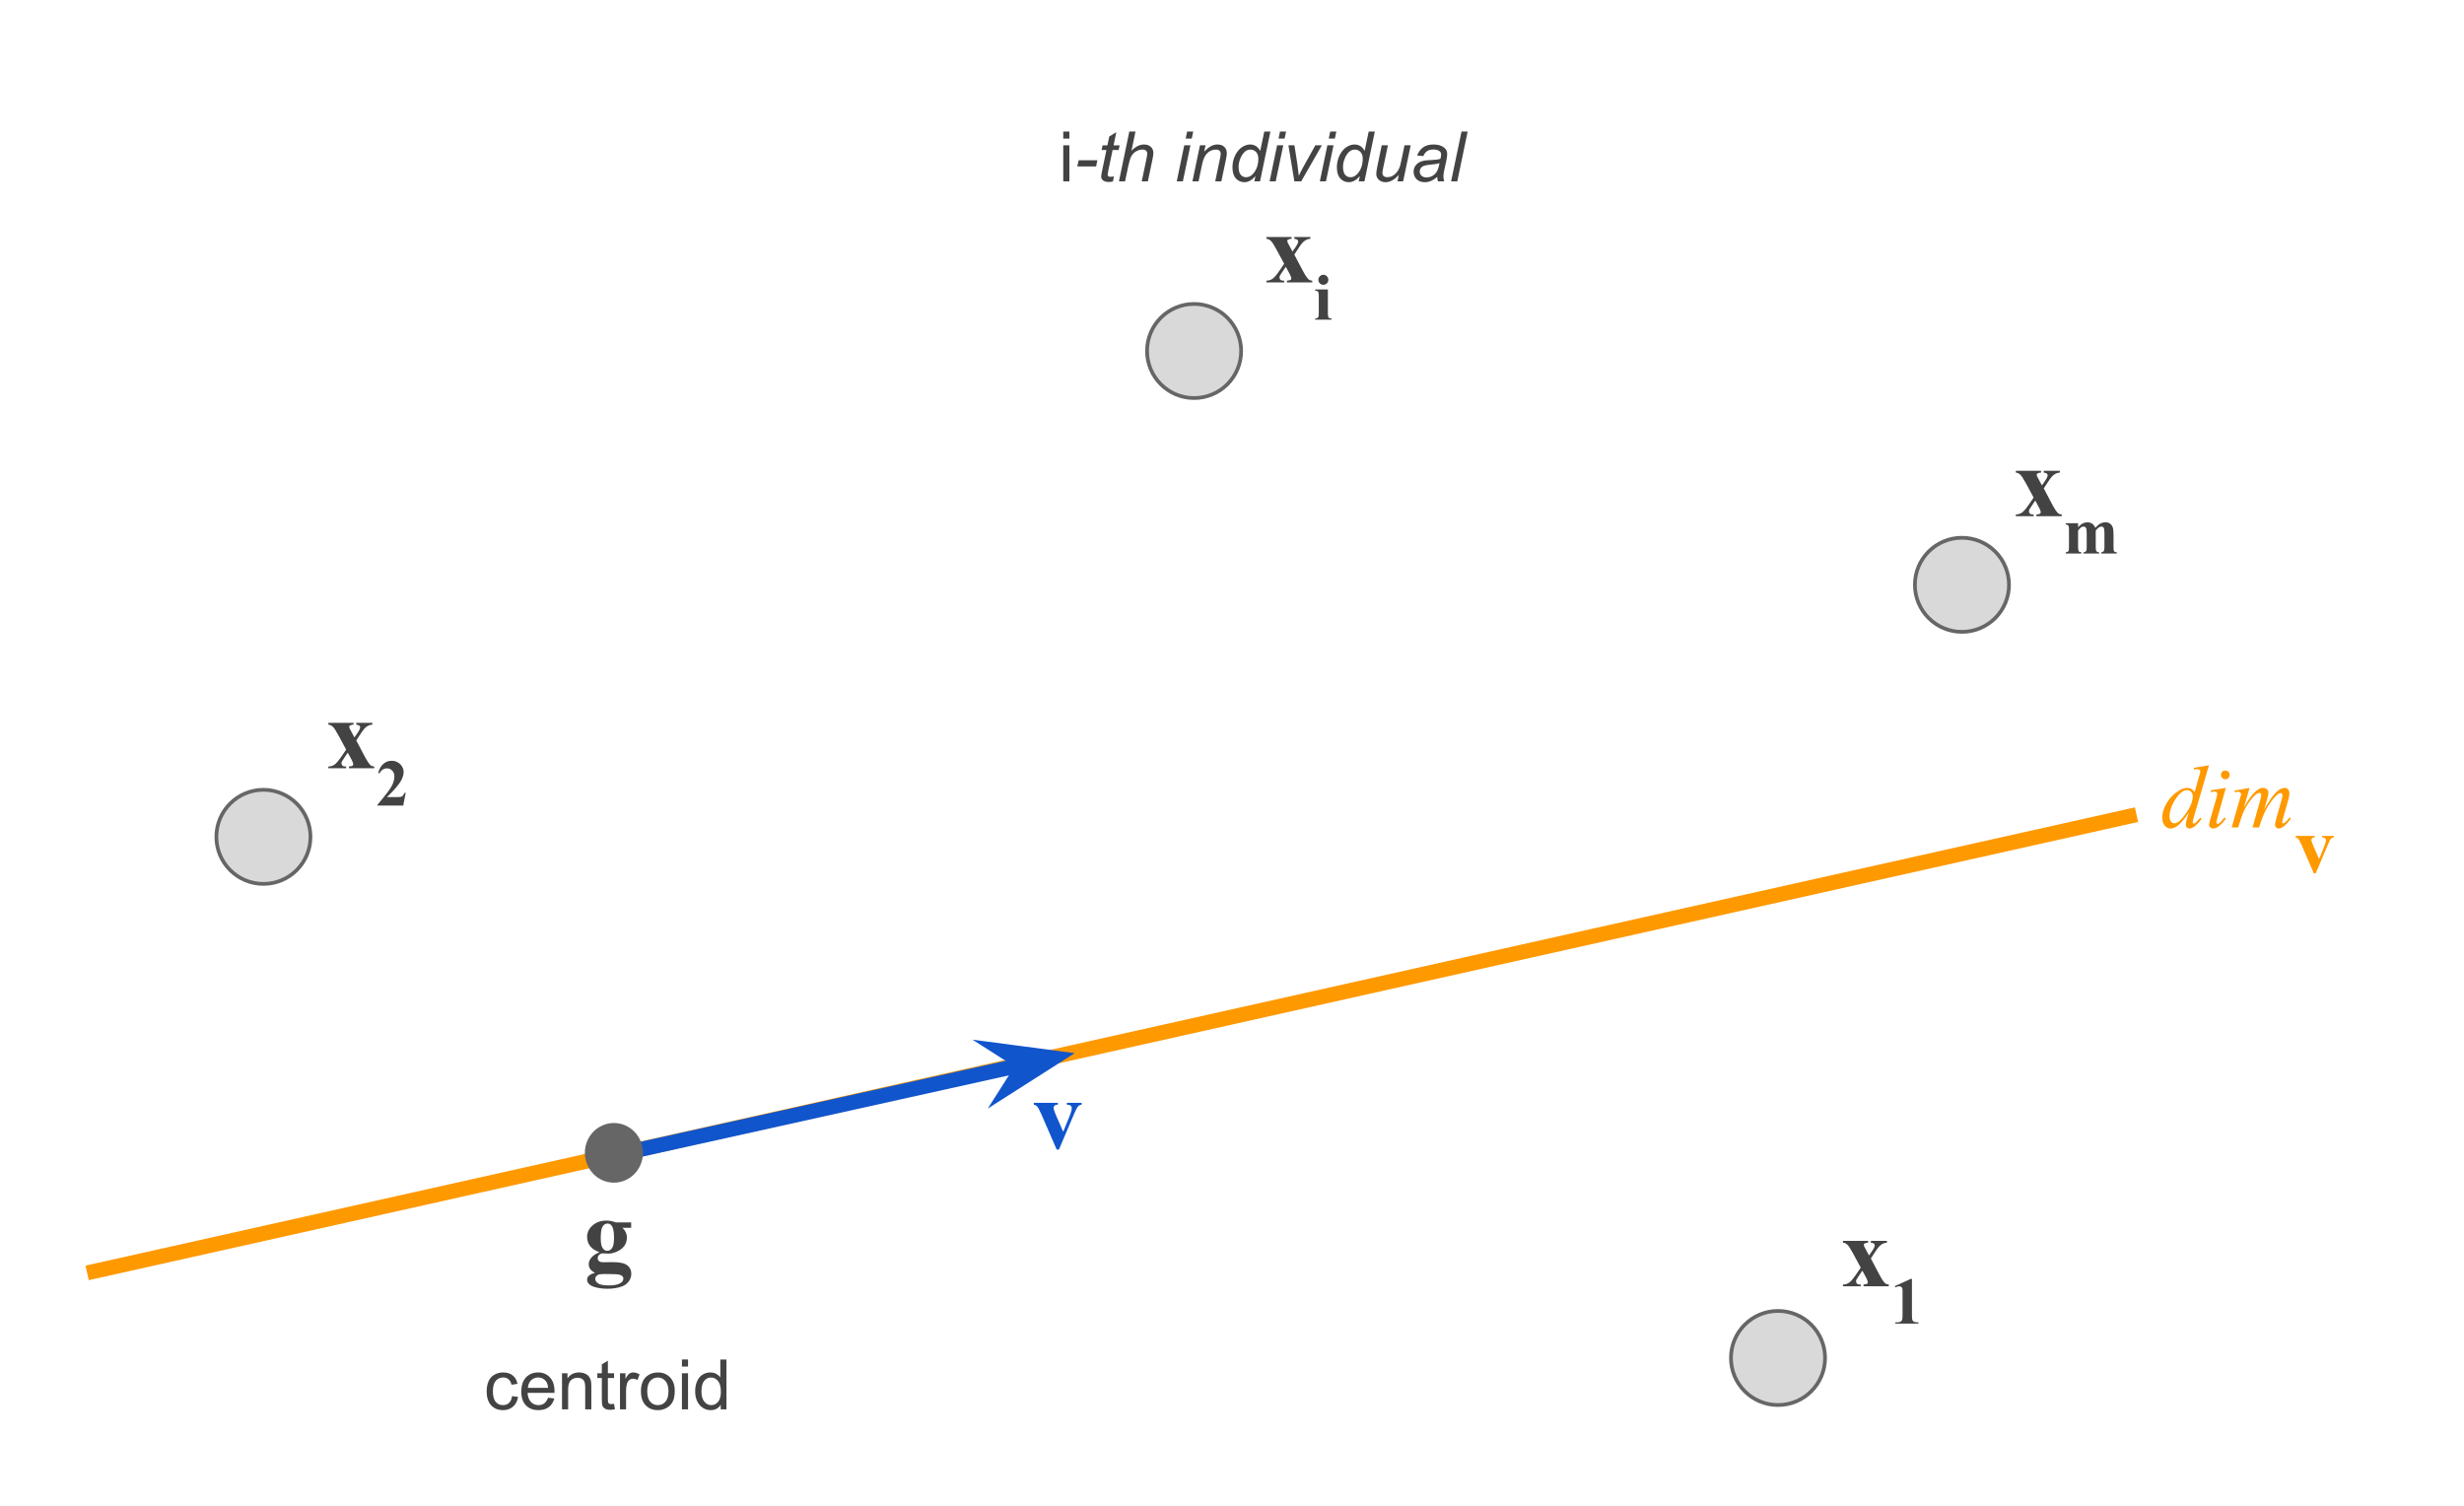 <svg version="1.1" viewBox="0.0 0.0 660.648 403.89" fill="none" stroke="none" stroke-linecap="square" stroke-miterlimit="10" xmlns:xlink="http://www.w3.org/1999/xlink" xmlns="http://www.w3.org/2000/svg"><clipPath id="p.0"><path d="m0 0l660.648 0l0 403.89l-660.648 0l0 -403.89z" clip-rule="nonzero"/></clipPath><g clip-path="url(#p.0)"><path fill="#000000" fill-opacity="0.0" d="m0 0l660.648 0l0 403.89l-660.648 0z" fill-rule="evenodd"/><path fill="#d9d9d9" d="m307.546 94.108l0 0c0 -6.967 5.648 -12.614 12.614 -12.614l0 0c3.345 0 6.554 1.329 8.92 3.695c2.366 2.366 3.695 5.574 3.695 8.92l0 0c0 6.967 -5.648 12.614 -12.614 12.614l0 0c-6.967 0 -12.614 -5.648 -12.614 -12.614z" fill-rule="evenodd"/><path stroke="#666666" stroke-width="1.0" stroke-linejoin="round" stroke-linecap="butt" d="m307.546 94.108l0 0c0 -6.967 5.648 -12.614 12.614 -12.614l0 0c3.345 0 6.554 1.329 8.92 3.695c2.366 2.366 3.695 5.574 3.695 8.92l0 0c0 6.967 -5.648 12.614 -12.614 12.614l0 0c-6.967 0 -12.614 -5.648 -12.614 -12.614z" fill-rule="evenodd"/><path fill="#000000" fill-opacity="0.0" d="m25.312 340.853l545.575 -121.984" fill-rule="evenodd"/><path stroke="#ff9900" stroke-width="4.0" stroke-linejoin="round" stroke-linecap="butt" d="m25.312 340.853l545.575 -121.984" fill-rule="evenodd"/><path fill="#000000" fill-opacity="0.0" d="m324.162 41.115l47.811 0l0 56.378l-47.811 0z" fill-rule="evenodd"/><path fill="#434343" d="m347.029 68.262l2.109 4.0q1.094 2.094 1.734 2.656q0.344 0.297 0.969 0.328l0 0.469l-6.781 0l0 -0.469q0.781 -0.062 0.969 -0.203q0.188 -0.141 0.188 -0.391q0 -0.375 -0.406 -1.156l-1.062 -1.969l-0.891 1.312q-0.609 0.891 -0.688 1.062q-0.109 0.25 -0.109 0.453q0 0.297 0.125 0.5q0.125 0.203 0.328 0.297q0.219 0.094 0.797 0.094l0 0.469l-4.766 0l0 -0.469q0.891 0 1.625 -0.484q0.734 -0.484 2.141 -2.562l1.0 -1.484l-2.094 -3.875q-1.031 -1.906 -1.547 -2.328q-0.5 -0.438 -1.125 -0.484l0 -0.484l6.75 0l0 0.484l-0.359 0.016l-0.672 0.234q-0.109 0.094 -0.109 0.297q0 0.188 0.062 0.406q0.047 0.094 0.375 0.703l0.938 1.766l0.5 -0.703q1.047 -1.438 1.047 -2.0q0 -0.281 -0.234 -0.469q-0.219 -0.188 -0.812 -0.25l0 -0.484l4.312 0l0 0.484q-0.797 0.031 -1.484 0.5q-0.688 0.453 -1.547 1.781l-1.281 1.953z" fill-rule="nonzero"/><path fill="#434343" d="m354.81 73.669q0.562 0 0.953 0.406q0.391 0.391 0.391 0.938q0 0.562 -0.391 0.953q-0.391 0.391 -0.953 0.391q-0.547 0 -0.938 -0.391q-0.391 -0.391 -0.391 -0.953q0 -0.547 0.391 -0.938q0.391 -0.406 0.938 -0.406zm1.219 3.938l0 6.422q0 0.859 0.188 1.109q0.203 0.234 0.797 0.266l0 0.312l-4.391 0l0 -0.312q0.547 -0.016 0.797 -0.312q0.172 -0.203 0.172 -1.062l0 -4.734q0 -0.859 -0.203 -1.094q-0.188 -0.234 -0.766 -0.281l0 -0.312l3.406 0z" fill-rule="nonzero"/><path fill="#000000" fill-opacity="0.0" d="m570.281 182.139l73.449 0l0 60.063l-73.449 0z" fill-rule="evenodd"/><path fill="#ff9900" d="m592.265 205.187l-4.031 13.828q-0.328 1.125 -0.328 1.484q0 0.109 0.094 0.219q0.109 0.109 0.219 0.109q0.141 0 0.359 -0.156q0.391 -0.281 1.328 -1.406l0.406 0.25q-0.844 1.172 -1.703 1.906q-0.859 0.719 -1.609 0.719q-0.406 0 -0.672 -0.281q-0.25 -0.281 -0.25 -0.797q0 -0.672 0.359 -1.797l0.453 -1.453q-1.703 2.625 -3.094 3.641q-0.969 0.688 -1.844 0.688q-0.891 0 -1.562 -0.781q-0.656 -0.797 -0.656 -2.156q0 -1.75 1.109 -3.734q1.125 -1.984 2.953 -3.219q1.438 -1.0 2.641 -1.0q0.641 0 1.094 0.266q0.453 0.25 0.906 0.844l1.141 -4.078q0.141 -0.422 0.219 -0.688q0.141 -0.469 0.141 -0.766q0 -0.25 -0.172 -0.422q-0.25 -0.188 -0.641 -0.188q-0.266 0 -0.891 0.078l0 -0.438l4.031 -0.672zm-4.344 8.328q0 -0.75 -0.438 -1.203q-0.438 -0.469 -1.094 -0.469q-1.484 0 -3.094 2.438q-1.594 2.438 -1.594 4.672q0 0.875 0.391 1.344q0.391 0.453 0.922 0.453q1.219 0 3.062 -2.625q1.844 -2.641 1.844 -4.609zm8.734 -6.922q0.484 0 0.828 0.344q0.344 0.344 0.344 0.828q0 0.484 -0.359 0.828q-0.344 0.344 -0.812 0.344q-0.484 0 -0.828 -0.344q-0.344 -0.344 -0.344 -0.828q0 -0.484 0.328 -0.828q0.344 -0.344 0.844 -0.344zm0.141 4.656l-2.312 8.219q-0.234 0.828 -0.234 1.0q0 0.188 0.109 0.312q0.109 0.109 0.266 0.109q0.172 0 0.422 -0.188q0.672 -0.531 1.344 -1.5l0.406 0.266q-0.797 1.219 -1.875 2.047q-0.797 0.625 -1.516 0.625q-0.484 0 -0.797 -0.281q-0.297 -0.297 -0.297 -0.734q0 -0.422 0.297 -1.438l1.516 -5.25q0.375 -1.281 0.375 -1.609q0 -0.266 -0.188 -0.422q-0.172 -0.172 -0.484 -0.172q-0.266 0 -1.062 0.125l0 -0.453l4.031 -0.656zm6.355 0l-1.516 5.281q1.016 -1.859 1.734 -2.797q1.109 -1.453 2.156 -2.109q0.625 -0.375 1.312 -0.375q0.578 0 0.969 0.375q0.391 0.375 0.391 0.969q0 0.562 -0.281 1.5l-0.828 2.969q1.906 -3.578 3.625 -5.016q0.953 -0.797 1.875 -0.797q0.531 0 0.875 0.375q0.359 0.359 0.359 1.141q0 0.672 -0.219 1.438l-1.281 4.562q-0.422 1.484 -0.422 1.656q0 0.156 0.094 0.281q0.078 0.078 0.188 0.078q0.125 0 0.422 -0.219q0.656 -0.516 1.25 -1.359l0.391 0.234q-0.297 0.469 -1.047 1.297q-0.734 0.812 -1.266 1.109q-0.531 0.297 -0.969 0.297q-0.422 0 -0.703 -0.281q-0.266 -0.281 -0.266 -0.688q0 -0.562 0.484 -2.266l1.062 -3.766q0.359 -1.297 0.391 -1.438q0.031 -0.219 0.031 -0.438q0 -0.297 -0.125 -0.453q-0.141 -0.172 -0.312 -0.172q-0.5 0 -1.047 0.516q-1.625 1.484 -3.031 4.172q-0.922 1.766 -1.734 4.531l-1.766 0l2.0 -7.094q0.328 -1.141 0.328 -1.531q0 -0.312 -0.125 -0.469q-0.125 -0.156 -0.312 -0.156q-0.391 0 -0.828 0.281q-0.703 0.453 -1.812 1.953q-1.094 1.5 -1.703 2.875q-0.297 0.641 -1.406 4.141l-1.734 0l2.172 -7.594l0.281 -0.984q0.078 -0.219 0.078 -0.328q0 -0.266 -0.234 -0.469q-0.234 -0.203 -0.594 -0.203q-0.156 0 -0.844 0.141l-0.109 -0.438l4.047 -0.734z" fill-rule="nonzero"/><path fill="#ff9900" d="m620.39 234.156l-3.281 -7.562q-0.594 -1.359 -0.922 -1.719q-0.234 -0.281 -0.703 -0.375l0 -0.375l5.172 0l0 0.375q-0.484 0 -0.672 0.188q-0.25 0.219 -0.25 0.531q0 0.391 0.469 1.453l1.594 3.656l1.281 -3.156q0.562 -1.359 0.562 -1.922q0 -0.312 -0.234 -0.516q-0.234 -0.203 -0.828 -0.234l0 -0.375l3.188 0l0 0.375q-0.469 0.062 -0.766 0.344q-0.281 0.281 -0.859 1.656l-3.25 7.656l-0.5 0z" fill-rule="nonzero"/><path fill="#000000" fill-opacity="0.0" d="m274.845 21.711l138.236 0l0 45.512l-138.236 0z" fill-rule="evenodd"/><path fill="#434343" d="m285.08 37.163l0 -1.891l1.641 0l0 1.891l-1.641 0zm0 11.469l0 -9.672l1.641 0l0 9.672l-1.641 0z" fill-rule="nonzero"/><path fill="#434343" d="m288.849 44.616l0.359 -1.641l5.016 0l-0.328 1.641l-5.047 0zm9.822 2.672l-0.266 1.359q-0.594 0.141 -1.156 0.141q-0.984 0 -1.562 -0.469q-0.438 -0.375 -0.438 -1.0q0 -0.312 0.234 -1.469l1.172 -5.625l-1.297 0l0.266 -1.266l1.297 0l0.5 -2.375l1.891 -1.141l-0.734 3.516l1.625 0l-0.281 1.266l-1.609 0l-1.125 5.359q-0.203 1.016 -0.203 1.219q0 0.281 0.156 0.438q0.172 0.156 0.562 0.156q0.547 0 0.969 -0.109zm1.34 1.344l2.781 -13.359l1.656 0l-1.078 5.141q0.922 -0.906 1.719 -1.281q0.797 -0.391 1.625 -0.391q1.203 0 1.859 0.641q0.672 0.625 0.672 1.656q0 0.516 -0.281 1.875l-1.203 5.719l-1.641 0l1.234 -5.859q0.25 -1.266 0.25 -1.594q0 -0.484 -0.328 -0.781q-0.328 -0.297 -0.938 -0.297q-0.891 0 -1.703 0.469q-0.812 0.469 -1.281 1.281q-0.453 0.812 -0.828 2.625l-0.875 4.156l-1.641 0zm17.887 -11.484l0.406 -1.875l1.625 0l-0.391 1.875l-1.641 0zm-2.391 11.484l2.016 -9.672l1.656 0l-2.031 9.672l-1.641 0zm4.207 0l2.016 -9.672l1.5 0l-0.359 1.688q0.969 -1.0 1.812 -1.453q0.859 -0.453 1.734 -0.453q1.188 0 1.844 0.641q0.672 0.625 0.672 1.703q0 0.531 -0.234 1.688l-1.234 5.859l-1.641 0l1.281 -6.125q0.188 -0.891 0.188 -1.328q0 -0.484 -0.328 -0.781q-0.328 -0.297 -0.953 -0.297q-1.281 0 -2.266 0.906q-0.984 0.906 -1.453 3.125l-0.938 4.5l-1.641 0zm16.891 -1.406q-1.406 1.625 -2.953 1.625q-1.375 0 -2.297 -1.016q-0.906 -1.016 -0.906 -2.953q0 -1.766 0.719 -3.219q0.734 -1.469 1.812 -2.188q1.094 -0.734 2.188 -0.734q1.797 0 2.719 1.734l1.094 -5.203l1.641 0l-2.781 13.359l-1.531 0l0.297 -1.406zm-4.516 -2.641q0 1.0 0.203 1.594q0.203 0.578 0.672 0.969q0.484 0.375 1.172 0.375q1.109 0 2.031 -1.156q1.219 -1.547 1.219 -3.828q0 -1.141 -0.609 -1.781q-0.594 -0.656 -1.516 -0.656q-0.594 0 -1.078 0.266q-0.484 0.266 -0.969 0.906q-0.469 0.625 -0.797 1.594q-0.328 0.969 -0.328 1.719zm10.704 -7.438l0.406 -1.875l1.625 0l-0.391 1.875l-1.641 0zm-2.391 11.484l2.016 -9.672l1.656 0l-2.031 9.672l-1.641 0zm6.645 0l-1.594 -9.672l1.609 0l0.828 5.328q0.141 0.875 0.344 2.844q0.469 -1.016 1.203 -2.359l3.234 -5.812l1.75 0l-5.547 9.672l-1.828 0zm9.219 -11.484l0.406 -1.875l1.625 0l-0.391 1.875l-1.641 0zm-2.391 11.484l2.016 -9.672l1.656 0l-2.031 9.672l-1.641 0zm10.723 -1.406q-1.406 1.625 -2.953 1.625q-1.375 0 -2.297 -1.016q-0.906 -1.016 -0.906 -2.953q0 -1.766 0.719 -3.219q0.734 -1.469 1.812 -2.188q1.094 -0.734 2.188 -0.734q1.797 0 2.719 1.734l1.094 -5.203l1.641 0l-2.781 13.359l-1.531 0l0.297 -1.406zm-4.516 -2.641q0 1.0 0.203 1.594q0.203 0.578 0.672 0.969q0.484 0.375 1.172 0.375q1.109 0 2.031 -1.156q1.219 -1.547 1.219 -3.828q0 -1.141 -0.609 -1.781q-0.594 -0.656 -1.516 -0.656q-0.594 0 -1.078 0.266q-0.484 0.266 -0.969 0.906q-0.469 0.625 -0.797 1.594q-0.328 0.969 -0.328 1.719zm14.969 2.297q-1.734 1.969 -3.562 1.969q-1.109 0 -1.797 -0.641q-0.688 -0.641 -0.688 -1.578q0 -0.609 0.297 -2.094l1.172 -5.578l1.656 0l-1.297 6.188q-0.172 0.766 -0.172 1.203q0 0.547 0.328 0.859q0.344 0.297 0.984 0.297q0.703 0 1.359 -0.328q0.656 -0.344 1.125 -0.922q0.484 -0.578 0.797 -1.359q0.188 -0.5 0.453 -1.766l0.875 -4.172l1.656 0l-2.031 9.672l-1.516 0l0.359 -1.75zm10.298 0.547q-0.859 0.734 -1.656 1.078q-0.781 0.344 -1.688 0.344q-1.344 0 -2.172 -0.781q-0.812 -0.797 -0.812 -2.031q0 -0.797 0.375 -1.422q0.375 -0.625 0.984 -1.0q0.609 -0.391 1.484 -0.547q0.562 -0.109 2.109 -0.172q1.562 -0.062 2.234 -0.328q0.188 -0.672 0.188 -1.125q0 -0.578 -0.422 -0.906q-0.562 -0.453 -1.672 -0.453q-1.031 0 -1.703 0.469q-0.656 0.453 -0.953 1.297l-1.672 -0.141q0.516 -1.438 1.609 -2.203q1.109 -0.766 2.797 -0.766q1.797 0 2.844 0.859q0.797 0.625 0.797 1.656q0 0.766 -0.219 1.797l-0.531 2.406q-0.266 1.141 -0.266 1.859q0 0.453 0.203 1.312l-1.672 0q-0.125 -0.469 -0.188 -1.203zm0.609 -3.703q-0.344 0.141 -0.75 0.219q-0.391 0.062 -1.312 0.156q-1.438 0.125 -2.031 0.328q-0.594 0.188 -0.906 0.625q-0.297 0.422 -0.297 0.938q0 0.688 0.484 1.141q0.484 0.438 1.359 0.438q0.828 0 1.578 -0.422q0.75 -0.438 1.188 -1.203q0.438 -0.781 0.688 -2.219zm3.11 4.906l2.797 -13.359l1.641 0l-2.781 13.359l-1.656 0z" fill-rule="nonzero"/><path fill="#d9d9d9" d="m464.106 364.102l0 0c0 -6.967 5.648 -12.614 12.614 -12.614l0 0c3.345 0 6.554 1.329 8.92 3.695c2.366 2.366 3.695 5.574 3.695 8.92l0 0c0 6.967 -5.648 12.614 -12.614 12.614l0 0c-6.967 0 -12.614 -5.648 -12.614 -12.614z" fill-rule="evenodd"/><path stroke="#666666" stroke-width="1.0" stroke-linejoin="round" stroke-linecap="butt" d="m464.106 364.102l0 0c0 -6.967 5.648 -12.614 12.614 -12.614l0 0c3.345 0 6.554 1.329 8.92 3.695c2.366 2.366 3.695 5.574 3.695 8.92l0 0c0 6.967 -5.648 12.614 -12.614 12.614l0 0c-6.967 0 -12.614 -5.648 -12.614 -12.614z" fill-rule="evenodd"/><path fill="#000000" fill-opacity="0.0" d="m480.721 310.277l47.811 0l0 56.378l-47.811 0z" fill-rule="evenodd"/><path fill="#434343" d="m501.615 337.424l2.109 4.0q1.094 2.094 1.734 2.656q0.344 0.297 0.969 0.328l0 0.469l-6.781 0l0 -0.469q0.781 -0.062 0.969 -0.203q0.188 -0.141 0.188 -0.391q0 -0.375 -0.406 -1.156l-1.062 -1.969l-0.891 1.312q-0.609 0.891 -0.688 1.062q-0.109 0.25 -0.109 0.453q0 0.297 0.125 0.5q0.125 0.203 0.328 0.297q0.219 0.094 0.797 0.094l0 0.469l-4.766 0l0 -0.469q0.891 0 1.625 -0.484q0.734 -0.484 2.141 -2.562l1.0 -1.484l-2.094 -3.875q-1.031 -1.906 -1.547 -2.328q-0.5 -0.438 -1.125 -0.484l0 -0.484l6.75 0l0 0.484l-0.359 0.016l-0.672 0.234q-0.109 0.094 -0.109 0.297q0 0.188 0.062 0.406q0.047 0.094 0.375 0.703l0.938 1.766l0.5 -0.703q1.047 -1.438 1.047 -2.0q0 -0.281 -0.234 -0.469q-0.219 -0.188 -0.812 -0.25l0 -0.484l4.312 0l0 0.484q-0.797 0.031 -1.484 0.5q-0.688 0.453 -1.547 1.781l-1.281 1.953z" fill-rule="nonzero"/><path fill="#434343" d="m512.63 342.877l0 9.609q0 1.094 0.094 1.391q0.109 0.297 0.406 0.484q0.297 0.188 0.969 0.188l0.266 0l0 0.328l-6.188 0l0 -0.328l0.312 0q0.75 0 1.062 -0.172q0.328 -0.172 0.438 -0.469q0.125 -0.312 0.125 -1.422l0 -6.094q0 -0.812 -0.078 -1.016q-0.078 -0.203 -0.297 -0.344q-0.203 -0.156 -0.484 -0.156q-0.453 0 -1.078 0.281l-0.156 -0.312l4.328 -1.969l0.281 0z" fill-rule="nonzero"/><path fill="#d9d9d9" d="m58.014 224.375l0 0c0 -6.967 5.648 -12.614 12.614 -12.614l0 0c3.345 0 6.554 1.329 8.92 3.695c2.366 2.366 3.695 5.574 3.695 8.92l0 0c0 6.967 -5.648 12.614 -12.614 12.614l0 0c-6.967 0 -12.614 -5.648 -12.614 -12.614z" fill-rule="evenodd"/><path stroke="#666666" stroke-width="1.0" stroke-linejoin="round" stroke-linecap="butt" d="m58.014 224.375l0 0c0 -6.967 5.648 -12.614 12.614 -12.614l0 0c3.345 0 6.554 1.329 8.92 3.695c2.366 2.366 3.695 5.574 3.695 8.92l0 0c0 6.967 -5.648 12.614 -12.614 12.614l0 0c-6.967 0 -12.614 -5.648 -12.614 -12.614z" fill-rule="evenodd"/><path fill="#000000" fill-opacity="0.0" d="m74.629 171.382l47.811 0l0 56.378l-47.811 0z" fill-rule="evenodd"/><path fill="#434343" d="m95.523 198.529l2.109 4.0q1.094 2.094 1.734 2.656q0.344 0.297 0.969 0.328l0 0.469l-6.781 0l0 -0.469q0.781 -0.062 0.969 -0.203q0.188 -0.141 0.188 -0.391q0 -0.375 -0.406 -1.156l-1.062 -1.969l-0.891 1.312q-0.609 0.891 -0.688 1.062q-0.109 0.25 -0.109 0.453q0 0.297 0.125 0.5q0.125 0.203 0.328 0.297q0.219 0.094 0.797 0.094l0 0.469l-4.766 0l0 -0.469q0.891 0 1.625 -0.484q0.734 -0.484 2.141 -2.562l1.0 -1.484l-2.094 -3.875q-1.031 -1.906 -1.547 -2.328q-0.5 -0.438 -1.125 -0.484l0 -0.484l6.75 0l0 0.484l-0.359 0.016l-0.672 0.234q-0.109 0.094 -0.109 0.297q0 0.188 0.062 0.406q0.047 0.094 0.375 0.703l0.938 1.766l0.5 -0.703q1.047 -1.438 1.047 -2.0q0 -0.281 -0.234 -0.469q-0.219 -0.188 -0.812 -0.25l0 -0.484l4.312 0l0 0.484q-0.797 0.031 -1.484 0.5q-0.688 0.453 -1.547 1.781l-1.281 1.953z" fill-rule="nonzero"/><path fill="#434343" d="m108.117 215.982l-6.922 0l0 -0.188q3.188 -3.797 3.859 -5.094q0.688 -1.312 0.688 -2.562q0 -0.922 -0.578 -1.516q-0.562 -0.609 -1.375 -0.609q-1.328 0 -2.062 1.344l-0.328 -0.125q0.469 -1.656 1.422 -2.453q0.953 -0.797 2.203 -0.797q0.891 0 1.625 0.422q0.75 0.406 1.156 1.141q0.422 0.719 0.422 1.344q0 1.156 -0.641 2.344q-0.875 1.609 -3.828 4.484l2.547 0q0.938 0 1.219 -0.078q0.281 -0.078 0.453 -0.266q0.188 -0.188 0.484 -0.797l0.312 0l-0.656 3.406z" fill-rule="nonzero"/><path fill="#d9d9d9" d="m513.423 156.797l0 0c0 -6.967 5.648 -12.614 12.614 -12.614l0 0c3.346 0 6.554 1.329 8.92 3.695c2.366 2.366 3.695 5.574 3.695 8.92l0 0c0 6.967 -5.648 12.614 -12.614 12.614l0 0c-6.967 0 -12.614 -5.648 -12.614 -12.614z" fill-rule="evenodd"/><path stroke="#666666" stroke-width="1.0" stroke-linejoin="round" stroke-linecap="butt" d="m513.423 156.797l0 0c0 -6.967 5.648 -12.614 12.614 -12.614l0 0c3.346 0 6.554 1.329 8.92 3.695c2.366 2.366 3.695 5.574 3.695 8.92l0 0c0 6.967 -5.648 12.614 -12.614 12.614l0 0c-6.967 0 -12.614 -5.648 -12.614 -12.614z" fill-rule="evenodd"/><path fill="#000000" fill-opacity="0.0" d="m530.038 103.804l47.811 0l0 56.378l-47.811 0z" fill-rule="evenodd"/><path fill="#434343" d="m547.974 130.951l2.109 4.0q1.094 2.094 1.734 2.656q0.344 0.297 0.969 0.328l0 0.469l-6.781 0l0 -0.469q0.781 -0.062 0.969 -0.203q0.188 -0.141 0.188 -0.391q0 -0.375 -0.406 -1.156l-1.062 -1.969l-0.891 1.312q-0.609 0.891 -0.688 1.062q-0.109 0.25 -0.109 0.453q0 0.297 0.125 0.5q0.125 0.203 0.328 0.297q0.219 0.094 0.797 0.094l0 0.469l-4.766 0l0 -0.469q0.891 0 1.625 -0.484q0.734 -0.484 2.141 -2.562l1.0 -1.484l-2.094 -3.875q-1.031 -1.906 -1.547 -2.328q-0.5 -0.438 -1.125 -0.484l0 -0.484l6.75 0l0 0.484l-0.359 0.016l-0.672 0.234q-0.109 0.094 -0.109 0.297q0 0.188 0.062 0.406q0.047 0.094 0.375 0.703l0.938 1.766l0.5 -0.703q1.047 -1.438 1.047 -2q0 -0.281 -0.234 -0.469q-0.219 -0.188 -0.812 -0.25l0 -0.484l4.312 0l0 0.484q-0.797 0.031 -1.484 0.5q-0.688 0.453 -1.547 1.781l-1.281 1.953z" fill-rule="nonzero"/><path fill="#434343" d="m557.178 140.295l0 1.062q0.656 -0.719 1.219 -1.016q0.578 -0.297 1.25 -0.297q0.781 0 1.312 0.375q0.531 0.359 0.828 1.109q0.688 -0.781 1.328 -1.125q0.641 -0.359 1.328 -0.359q0.844 0 1.344 0.391q0.5 0.391 0.688 0.984q0.203 0.594 0.203 1.891l0 3.328q0 0.938 0.156 1.172q0.172 0.219 0.719 0.281l0 0.312l-4.188 0l0 -0.312q0.484 -0.047 0.719 -0.375q0.156 -0.234 0.156 -1.078l0 -3.484q0 -1.094 -0.094 -1.391q-0.078 -0.297 -0.266 -0.438q-0.188 -0.141 -0.438 -0.141q-0.375 0 -0.766 0.281q-0.375 0.266 -0.766 0.812l0 4.359q0 0.875 0.156 1.094q0.203 0.328 0.766 0.359l0 0.312l-4.203 0l0 -0.312q0.344 -0.016 0.531 -0.172q0.203 -0.156 0.266 -0.359q0.062 -0.219 0.062 -0.922l0 -3.484q0 -1.109 -0.094 -1.375q-0.078 -0.281 -0.281 -0.438q-0.203 -0.156 -0.438 -0.156q-0.344 0 -0.641 0.172q-0.406 0.266 -0.859 0.922l0 4.359q0 0.859 0.156 1.141q0.172 0.266 0.719 0.312l0 0.312l-4.188 0l0 -0.312q0.516 -0.047 0.734 -0.328q0.141 -0.188 0.141 -1.125l0 -4.578q0 -0.922 -0.172 -1.141q-0.156 -0.234 -0.703 -0.312l0 -0.312l3.312 0z" fill-rule="nonzero"/><path fill="#000000" fill-opacity="0.0" d="m139.172 305.188l47.811 0l0 56.378l-47.811 0z" fill-rule="evenodd"/><path fill="#434343" d="m165.116 327.757l4.109 0l0 1.438l-2.328 0q0.625 0.641 0.875 1.156q0.312 0.703 0.312 1.469q0 1.297 -0.719 2.266q-0.719 0.953 -1.969 1.5q-1.234 0.531 -2.203 0.531q-0.078 0 -1.562 -0.062q-0.578 0 -0.984 0.391q-0.391 0.375 -0.391 0.906q0 0.469 0.359 0.781q0.359 0.297 1.156 0.297l2.25 -0.031q2.734 0 3.766 0.594q1.469 0.828 1.469 2.562q0 1.109 -0.672 2.016q-0.672 0.906 -1.781 1.328q-1.688 0.641 -3.875 0.641q-1.641 0 -3.0 -0.328q-1.344 -0.312 -1.938 -0.875q-0.578 -0.562 -0.578 -1.188q0 -0.594 0.453 -1.078q0.453 -0.469 1.672 -0.797q-1.688 -0.828 -1.688 -2.312q0 -0.906 0.688 -1.75q0.688 -0.844 2.188 -1.469q-1.75 -0.641 -2.531 -1.672q-0.781 -1.047 -0.781 -2.422q0 -1.781 1.453 -3.078q1.469 -1.312 3.75 -1.312q1.219 0 2.5 0.5zm-2.25 0.297q-0.75 0 -1.281 0.766q-0.516 0.766 -0.516 3.156q0 1.938 0.516 2.672q0.516 0.719 1.219 0.719q0.781 0 1.297 -0.719q0.531 -0.719 0.531 -2.781q0 -2.328 -0.594 -3.188q-0.422 -0.625 -1.172 -0.625zm-0.766 13.531q-1.328 0 -1.75 0.219q-0.75 0.406 -0.75 1.094q0 0.672 0.766 1.203q0.766 0.547 2.891 0.547q1.812 0 2.844 -0.484q1.031 -0.484 1.031 -1.359q0 -0.328 -0.188 -0.547q-0.359 -0.391 -1.062 -0.531q-0.703 -0.141 -3.781 -0.141z" fill-rule="nonzero"/><path fill="#000000" fill-opacity="0.0" d="m111.787 350.949l102.299 0l0 45.512l-102.299 0z" fill-rule="evenodd"/><path fill="#434343" d="m137.297 374.322l1.609 0.219q-0.266 1.656 -1.359 2.609q-1.078 0.938 -2.672 0.938q-1.984 0 -3.188 -1.297q-1.203 -1.297 -1.203 -3.719q0 -1.578 0.516 -2.75q0.516 -1.172 1.578 -1.75q1.062 -0.594 2.312 -0.594q1.578 0 2.578 0.797q1.0 0.797 1.281 2.266l-1.594 0.234q-0.234 -0.969 -0.812 -1.453q-0.578 -0.5 -1.391 -0.5q-1.234 0 -2.016 0.891q-0.781 0.891 -0.781 2.812q0 1.953 0.75 2.844q0.75 0.875 1.953 0.875q0.969 0 1.609 -0.594q0.656 -0.594 0.828 -1.828zm9.641 0.438l1.688 0.203q-0.406 1.484 -1.484 2.312q-1.078 0.812 -2.766 0.812q-2.125 0 -3.375 -1.297q-1.234 -1.312 -1.234 -3.672q0 -2.453 1.25 -3.797q1.266 -1.344 3.266 -1.344q1.938 0 3.156 1.328q1.234 1.312 1.234 3.703q0 0.156 0 0.438l-7.219 0q0.094 1.594 0.906 2.453q0.812 0.844 2.016 0.844q0.906 0 1.547 -0.469q0.641 -0.484 1.016 -1.516zm-5.391 -2.656l5.406 0q-0.109 -1.219 -0.625 -1.828q-0.781 -0.953 -2.031 -0.953q-1.125 0 -1.906 0.766q-0.766 0.75 -0.844 2.016zm9.141 5.766l0 -9.672l1.469 0l0 1.375q1.062 -1.594 3.078 -1.594q0.875 0 1.609 0.312q0.734 0.312 1.094 0.828q0.375 0.5 0.516 1.203q0.094 0.453 0.094 1.594l0 5.953l-1.641 0l0 -5.891q0 -1.0 -0.203 -1.484q-0.188 -0.5 -0.672 -0.797q-0.484 -0.297 -1.141 -0.297q-1.047 0 -1.812 0.672q-0.75 0.656 -0.75 2.516l0 5.281l-1.641 0zm13.954 -1.469l0.234 1.453q-0.688 0.141 -1.234 0.141q-0.891 0 -1.391 -0.281q-0.484 -0.281 -0.688 -0.734q-0.203 -0.469 -0.203 -1.938l0 -5.578l-1.203 0l0 -1.266l1.203 0l0 -2.391l1.625 -0.984l0 3.375l1.656 0l0 1.266l-1.656 0l0 5.672q0 0.688 0.078 0.891q0.094 0.203 0.281 0.328q0.203 0.109 0.578 0.109q0.266 0 0.719 -0.062zm1.59 1.469l0 -9.672l1.469 0l0 1.469q0.562 -1.031 1.031 -1.359q0.484 -0.328 1.062 -0.328q0.828 0 1.688 0.531l-0.562 1.516q-0.609 -0.359 -1.203 -0.359q-0.547 0 -0.969 0.328q-0.422 0.328 -0.609 0.891q-0.281 0.875 -0.281 1.922l0 5.062l-1.625 0zm5.619 -4.844q0 -2.688 1.484 -3.969q1.25 -1.078 3.047 -1.078q2.0 0 3.266 1.312q1.266 1.297 1.266 3.609q0 1.859 -0.562 2.938q-0.562 1.062 -1.641 1.656q-1.062 0.594 -2.328 0.594q-2.031 0 -3.281 -1.297q-1.25 -1.312 -1.25 -3.766zm1.688 0q0 1.859 0.797 2.797q0.812 0.922 2.047 0.922q1.219 0 2.031 -0.922q0.812 -0.938 0.812 -2.844q0 -1.797 -0.812 -2.719q-0.812 -0.922 -2.031 -0.922q-1.234 0 -2.047 0.922q-0.797 0.906 -0.797 2.766zm9.298 -6.625l0 -1.891l1.641 0l0 1.891l-1.641 0zm0 11.469l0 -9.672l1.641 0l0 9.672l-1.641 0zm10.41 0l0 -1.219q-0.906 1.438 -2.703 1.438q-1.156 0 -2.125 -0.641q-0.969 -0.641 -1.5 -1.781q-0.531 -1.141 -0.531 -2.625q0 -1.453 0.484 -2.625q0.484 -1.188 1.438 -1.812q0.969 -0.625 2.172 -0.625q0.875 0 1.547 0.375q0.688 0.359 1.109 0.953l0 -4.797l1.641 0l0 13.359l-1.531 0zm-5.172 -4.828q0 1.859 0.781 2.781q0.781 0.922 1.844 0.922q1.078 0 1.828 -0.875q0.75 -0.891 0.75 -2.688q0 -1.984 -0.766 -2.906q-0.766 -0.938 -1.891 -0.938q-1.078 0 -1.812 0.891q-0.734 0.891 -0.734 2.812z" fill-rule="nonzero"/><path fill="#000000" fill-opacity="0.0" d="m165.707 309.515l122.457 -27.15" fill-rule="evenodd"/><path stroke="#1155cc" stroke-width="4.0" stroke-linejoin="round" stroke-linecap="butt" d="m165.707 309.515l109.073 -24.182" fill-rule="evenodd"/><path fill="#1155cc" stroke="#1155cc" stroke-width="4.0" stroke-linecap="butt" d="m274.781 285.333l-3.418 5.365l11.092 -7.067l-13.04 -1.717z" fill-rule="evenodd"/><path fill="#666666" d="m157.311 309.096l0 0c0 -4.14 3.264 -7.496 7.291 -7.496l0 0c1.934 0 3.788 0.79 5.156 2.196c1.367 1.406 2.136 3.312 2.136 5.301l0 0c0 4.14 -3.264 7.496 -7.291 7.496l0 0c-4.027 0 -7.291 -3.356 -7.291 -7.496z" fill-rule="evenodd"/><path stroke="#666666" stroke-width="1.0" stroke-linejoin="round" stroke-linecap="butt" d="m157.311 309.096l0 0c0 -4.14 3.264 -7.496 7.291 -7.496l0 0c1.934 0 3.788 0.79 5.156 2.196c1.367 1.406 2.136 3.312 2.136 5.301l0 0c0 4.14 -3.264 7.496 -7.291 7.496l0 0c-4.027 0 -7.291 -3.356 -7.291 -7.496z" fill-rule="evenodd"/><path fill="#000000" fill-opacity="0.0" d="m259.684 273.262l47.811 0l0 56.378l-47.811 0z" fill-rule="evenodd"/><path fill="#1155cc" d="m283.316 308.221l-4.094 -9.438q-0.75 -1.703 -1.172 -2.156q-0.297 -0.344 -0.875 -0.453l0 -0.484l6.469 0l0 0.484q-0.609 0 -0.828 0.219q-0.312 0.281 -0.312 0.672q0 0.484 0.562 1.812l2.0 4.578l1.609 -3.953q0.688 -1.688 0.688 -2.391q0 -0.406 -0.297 -0.656q-0.281 -0.25 -1.031 -0.281l0 -0.484l3.984 0l0 0.484q-0.578 0.078 -0.938 0.438q-0.359 0.344 -1.094 2.062l-4.062 9.547l-0.609 0z" fill-rule="nonzero"/></g></svg>